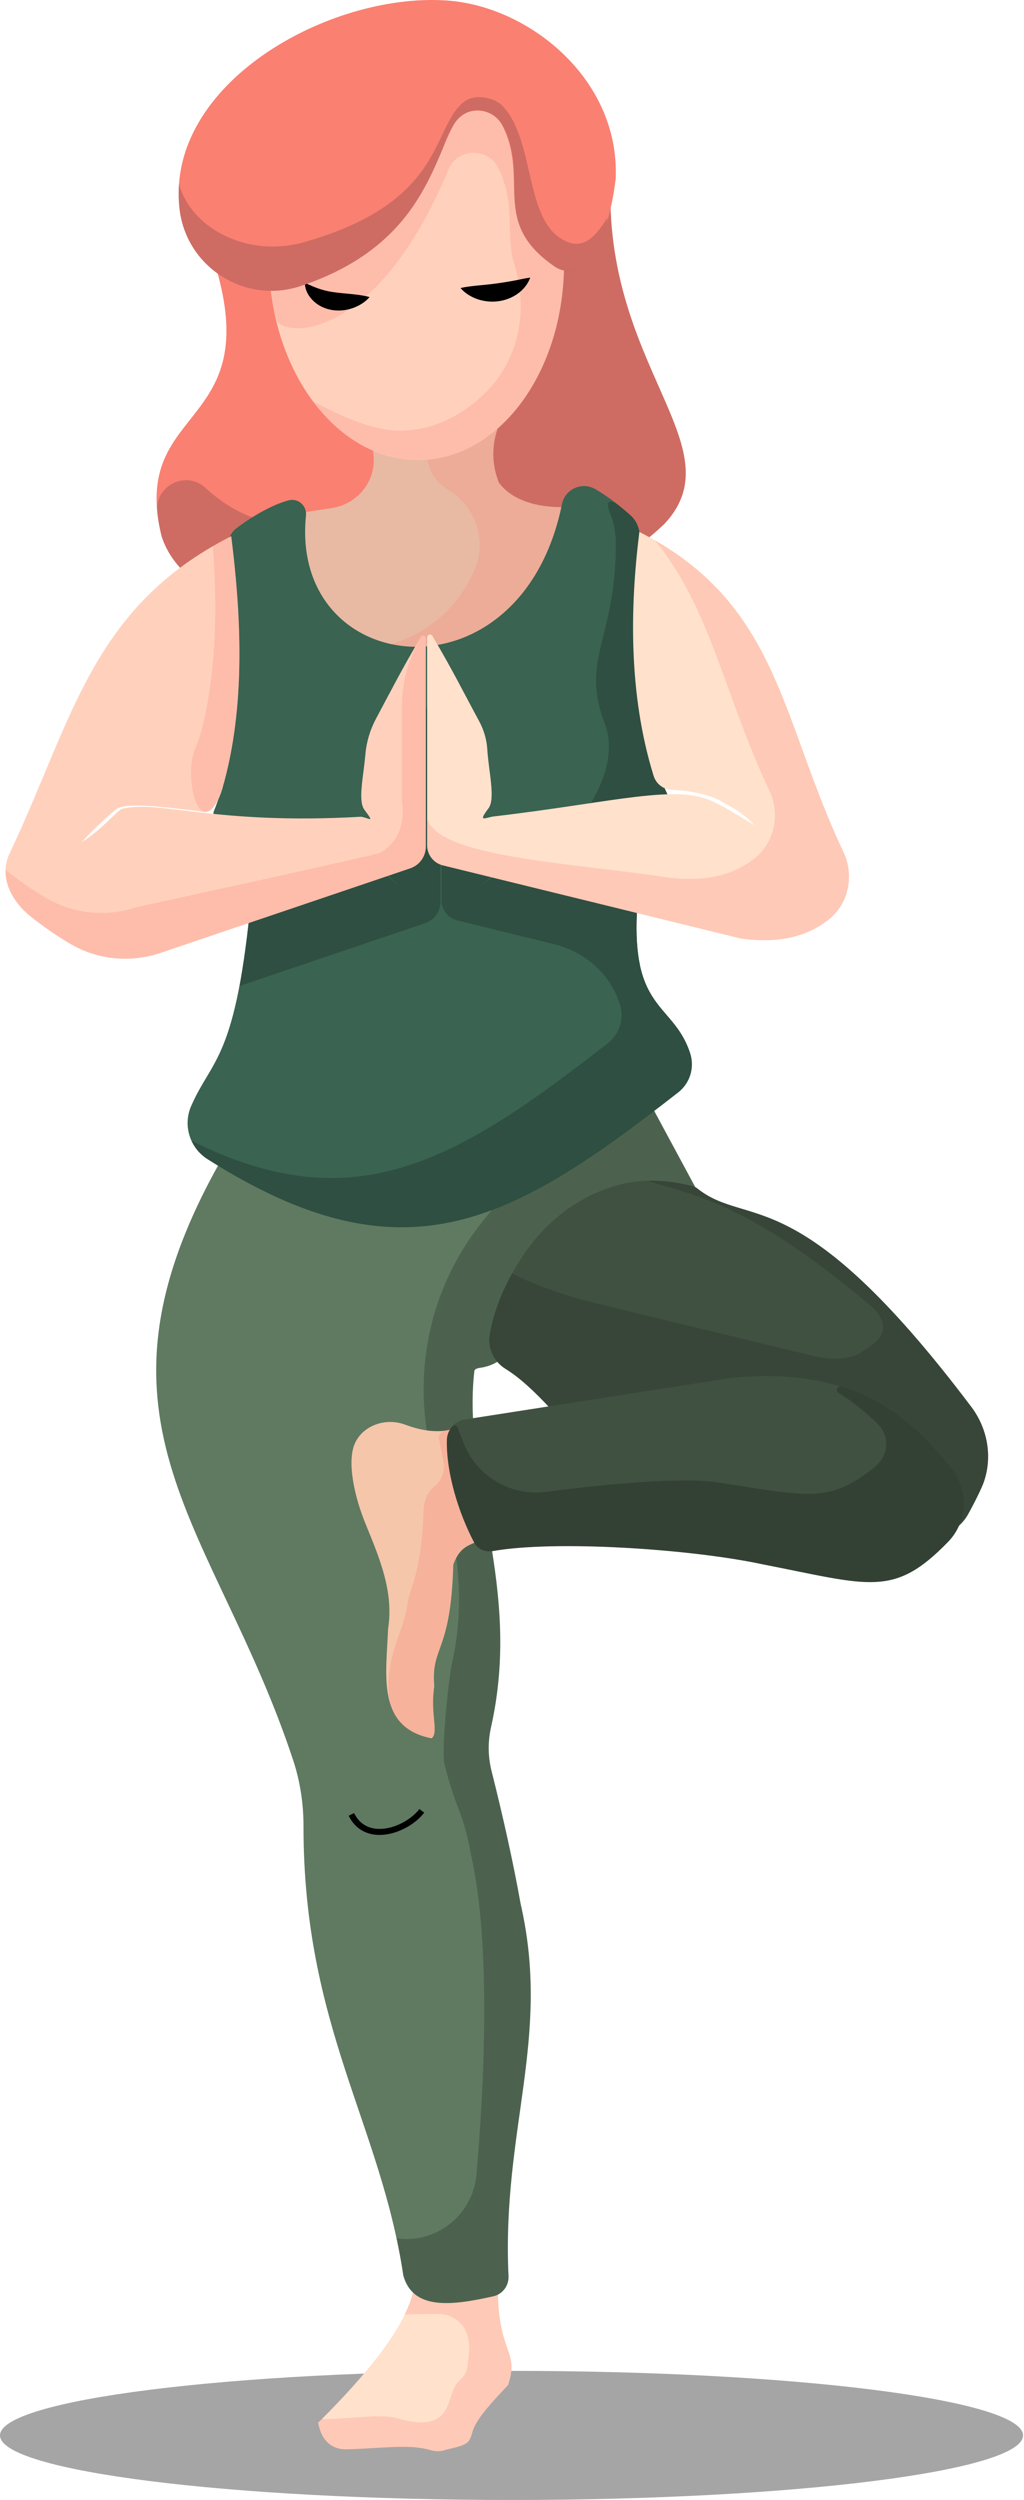 <svg width="340" height="830" viewBox="0 0 340 830" fill="none" xmlns="http://www.w3.org/2000/svg">
<path d="M169.842 830C263.644 830 339.685 820.405 339.685 808.568C339.685 796.731 263.644 787.136 169.842 787.136C76.041 787.136 0 796.731 0 808.568C0 820.405 76.041 830 169.842 830Z" fill="#A5A5A5"/>
<path d="M137.172 761.066C134.033 773.402 121.711 788.354 105.627 804.376C106.308 807.764 107.641 810.618 110.574 812.193C111.966 812.937 113.536 813.204 115.076 813.174C126.894 812.877 135.78 811.361 142.86 813.412C144.4 813.858 146.059 813.977 147.569 813.472C149.82 812.728 154.589 812.253 155.833 810.142C156.307 809.31 156.603 808.389 156.84 807.467C157.936 803.246 163.386 797.509 168.718 791.802C172.48 780.209 165.519 781.784 165.341 760.471L137.172 761.066Z" fill="#FFE1CC"/>
<path opacity="0.24" d="M168.717 791.802C163.386 797.509 157.936 803.246 156.84 807.467C156.603 808.389 156.306 809.31 155.833 810.143C154.589 812.253 149.82 812.699 147.569 813.472C146.028 813.977 144.399 813.858 142.859 813.412C135.78 811.361 126.894 812.907 115.046 813.175C113.505 813.204 111.936 812.907 110.543 812.194C107.641 810.618 106.337 807.824 105.626 804.524C106.13 803.96 106.337 803.722 106.841 803.127C107.137 803.157 107.433 803.157 107.729 803.157C117.415 802.979 124.672 801.582 130.596 802.563C131.277 802.681 131.959 802.86 132.64 803.068C151.597 808.359 147.628 794.507 152.604 790.316C154.085 789.097 155.122 787.313 155.24 785.381C155.418 782.557 156.395 779.882 155.329 775.72C154.174 771.172 149.938 768.111 145.258 768.2L134.388 768.378C135.602 765.851 136.52 763.444 137.113 761.125L165.281 760.501C165.548 781.784 172.509 780.239 168.717 791.802Z" fill="#FA8072"/>
<path d="M68.956 80.468C92.089 144.021 42.505 132.161 53.642 178.027C66.675 218.692 174.552 218.395 220.7 173.836C245.758 146.815 194.782 118.546 203.727 48.275C127.9 -17.657 94.577 21.908 68.956 80.468Z" fill="#FA8072"/>
<path opacity="0.2" d="M220.701 173.836C174.552 218.395 66.676 218.722 53.643 178.027C53.228 176.363 52.547 173.509 52.191 170.001C51.303 161.232 61.729 156.03 68.216 161.975C85.188 177.522 107.759 180.435 131.899 154.782C155.921 128.891 143.066 79.487 147.213 15.309C163.001 18.727 181.543 28.983 203.728 48.245C194.783 118.517 245.759 146.815 220.701 173.836Z" fill="#1F1F2B"/>
<path d="M116.526 135.876C119.991 139.206 124.079 145.626 124.109 152.701C124.138 160.608 118.303 167.267 110.542 168.604C105.27 169.496 99.257 170.18 94.222 171.369L112.438 217.592L169.043 218.098L189.392 168.248C182.342 168.812 171.175 167.683 165.636 160.251C162.319 151.72 163.504 143.248 168.865 134.836L116.526 135.876Z" fill="#E8BAA3"/>
<path opacity="0.24" d="M189.362 168.218L169.013 218.068L112.409 217.592L111.55 215.392L117.8 215.452C135.276 215.6 151.063 205.048 157.698 188.847C158.764 186.261 159.268 183.616 159.268 180.97C159.268 173.509 155.21 166.345 148.397 162.332C148.308 162.302 148.249 162.243 148.16 162.183C144.754 160.103 142.562 156.565 141.881 152.641C140.874 146.845 141.91 141.078 144.902 135.341L168.835 134.866C163.504 143.278 162.319 151.75 165.607 160.281C171.146 167.683 182.342 168.782 189.362 168.218Z" fill="#FA8072"/>
<path d="M139.506 152.756C166.558 152.251 187.939 122.223 187.262 85.686C186.585 49.149 164.106 19.939 137.054 20.444C110.002 20.949 88.621 50.978 89.298 87.515C89.975 124.052 112.455 153.261 139.506 152.756Z" fill="#FFD1BD"/>
<path d="M126.982 150.829C127.871 151.126 128.789 151.393 129.677 151.631C128.759 151.393 127.871 151.126 126.982 150.829Z" fill="#FFD1BD"/>
<path opacity="0.24" d="M187.259 89.802C187.23 90.991 187.171 92.21 187.082 93.399C187.052 93.963 186.993 94.498 186.963 95.063C186.963 95.123 186.963 95.182 186.934 95.242C186.874 95.806 186.815 96.401 186.756 96.966C186.697 97.501 186.637 98.066 186.578 98.601C186.341 100.384 186.075 102.138 185.749 103.862C185.364 105.883 184.89 107.875 184.386 109.807C184.268 110.253 184.149 110.729 184.001 111.175C183.853 111.68 183.735 112.155 183.557 112.631C183.557 112.661 183.557 112.691 183.527 112.72C183.379 113.196 183.231 113.642 183.083 114.088C182.935 114.563 182.757 115.039 182.609 115.514C182.461 115.931 182.313 116.377 182.135 116.793C182.046 117.03 181.957 117.268 181.869 117.506C181.72 117.893 181.572 118.279 181.424 118.665C181.098 119.468 180.773 120.271 180.417 121.043C180.21 121.489 180.032 121.935 179.825 122.381C179.617 122.827 179.41 123.273 179.203 123.689C178.344 125.413 177.426 127.107 176.478 128.713C176.241 129.129 175.974 129.515 175.737 129.902C175.5 130.288 175.263 130.645 175.026 131.002C173.99 132.577 172.894 134.063 171.738 135.49C171.472 135.817 171.205 136.174 170.909 136.501C169.695 137.957 168.391 139.325 167.058 140.633C166.851 140.841 166.614 141.049 166.407 141.257C165.163 142.416 163.889 143.486 162.556 144.497C162.29 144.705 161.993 144.913 161.697 145.121C161.431 145.329 161.164 145.508 160.897 145.686C160.69 145.835 160.483 145.983 160.246 146.102C159.92 146.34 159.565 146.548 159.239 146.756C158.291 147.351 157.313 147.915 156.306 148.421C156.01 148.569 155.684 148.718 155.388 148.867C155.092 149.015 154.796 149.164 154.5 149.283C154.47 149.313 154.411 149.313 154.381 149.342C154.085 149.491 153.789 149.61 153.522 149.729C152.011 150.383 150.501 150.918 148.931 151.364C148.635 151.453 148.309 151.542 147.983 151.601C147.657 151.691 147.331 151.78 147.035 151.839C145.85 152.107 144.636 152.315 143.451 152.493C143.185 152.523 142.888 152.553 142.592 152.582C142.296 152.612 142 152.642 141.704 152.672C141.644 152.672 141.615 152.672 141.555 152.672C140.845 152.731 140.163 152.761 139.482 152.761C139.245 152.761 139.008 152.761 138.771 152.761C138.297 152.761 137.823 152.761 137.379 152.731C137.29 152.731 137.201 152.731 137.142 152.731C136.727 152.701 136.313 152.701 135.868 152.642C135.72 152.642 135.572 152.612 135.424 152.612C135.158 152.582 134.861 152.553 134.595 152.523C134.387 152.493 134.18 152.463 133.943 152.434C133.44 152.374 132.936 152.285 132.462 152.196C132.077 152.136 131.662 152.047 131.277 151.958C131.218 151.958 131.188 151.928 131.129 151.928C130.714 151.839 130.3 151.75 129.885 151.631C129.796 151.601 129.707 151.601 129.648 151.572C128.73 151.334 127.841 151.066 126.953 150.769C126.805 150.71 126.686 150.68 126.538 150.62C126.183 150.502 125.827 150.353 125.442 150.234C124.998 150.056 124.553 149.877 124.109 149.699C123.606 149.491 123.102 149.253 122.599 149.015C122.154 148.807 121.71 148.599 121.266 148.361C121.236 148.361 121.236 148.361 121.206 148.332C120.792 148.124 120.377 147.886 119.962 147.648C119.933 147.618 119.873 147.588 119.844 147.588C119.459 147.351 119.044 147.113 118.659 146.905C118.629 146.875 118.6 146.875 118.57 146.845C118.126 146.578 117.682 146.31 117.267 146.013C116.911 145.775 116.556 145.537 116.171 145.3C116.082 145.24 115.993 145.151 115.904 145.091C115.519 144.824 115.105 144.527 114.72 144.229C114.69 144.2 114.631 144.17 114.571 144.14C114.186 143.843 113.831 143.546 113.446 143.248C113.031 142.922 112.617 142.565 112.231 142.238C111.817 141.881 111.432 141.524 111.017 141.168C110.395 140.603 109.803 140.038 109.24 139.444C107.907 138.076 106.604 136.649 105.389 135.104C105.063 134.688 104.708 134.271 104.382 133.825C102.96 131.982 119.903 143.248 133.173 142.981C143.718 142.773 153.374 138.106 161.223 130.318C172.36 119.29 175.471 102.762 170.761 87.78C167.681 77.941 171.413 67.716 165.429 55.766C162.142 49.167 152.752 49.018 149.286 55.469C126.064 111.591 98.399 109.005 98.399 109.005C94.252 108.648 92.09 108.053 91.379 104.902C90.786 102.168 90.283 99.373 89.957 96.549C93.215 96.579 96.562 96.044 99.85 94.944C139.127 81.865 143.451 54.874 150.678 41.438C154.174 34.958 163.534 35.136 166.822 41.706C175.263 58.59 164.333 72.026 180.565 85.7C181.632 86.621 182.846 87.543 184.179 88.434C185.127 89.148 186.193 89.594 187.259 89.802Z" fill="#FA8072"/>
<path opacity="0.32" d="M187.26 89.801C186.193 89.563 185.127 89.147 184.179 88.493C182.846 87.572 181.632 86.65 180.566 85.758C180.862 82.548 180.98 79.249 180.921 75.919C180.654 61.978 177.218 49.077 171.561 38.495C180.951 50.355 186.964 67.061 187.289 85.699C187.319 87.066 187.319 88.434 187.26 89.801Z" fill="#FA8072"/>
<path d="M72.363 387.028C24.674 472.965 71.711 506.852 97.333 584.377C99.643 591.392 100.769 598.764 100.769 606.166C100.709 672.781 126.39 704.974 133.914 755.507C137.113 766.981 149.82 765.555 163.83 762.374C166.881 761.69 168.984 758.866 168.836 755.715C166.555 707.025 183.054 676.824 172.864 632.116C170.317 617.967 167.029 603.223 163.208 588.003C161.994 583.217 161.964 578.224 163.03 573.438C173.546 526.531 153.315 491.633 157.491 455.219C157.551 454.595 158.35 454.268 159.446 454.119C164.808 453.406 169.399 449.868 171.087 444.696L190.962 411.879L230.861 394.192L215.547 365.774L72.363 387.028Z" fill="#5F7A61"/>
<path opacity="0.2" d="M157.522 455.159C153.345 491.573 173.576 526.471 163.061 573.378C161.965 578.194 162.024 583.188 163.238 587.944C167.059 603.163 170.377 617.907 172.895 632.057C183.084 676.764 166.585 706.936 168.866 755.656C169.014 758.807 166.911 761.631 163.86 762.314C149.85 765.495 137.143 766.922 133.944 755.478C133.322 751.227 132.552 747.125 131.693 743.141C144.933 745.014 157.018 735.323 158.203 721.947C160.602 694.243 163.298 645.998 156.337 615.529C153.79 601.38 151.42 601.053 147.599 585.833C146.414 581.047 149.021 556.91 150.087 552.124C155.33 528.73 150.887 507.893 144.726 488.066C136.106 460.272 141.29 429.952 159.092 406.974C171.473 390.952 187.971 375.257 207.846 368.955L214.155 365.923L215.607 365.715L230.92 394.133L191.022 411.819L171.147 444.636C169.459 449.809 164.897 453.346 159.506 454.059C158.381 454.208 157.611 454.535 157.522 455.159Z" fill="black"/>
<path d="M78.405 175.471C83.025 171.874 90.253 167.534 95.881 166.107C98.991 165.305 101.923 167.921 101.597 171.131C96.058 225.291 172.952 234.447 186.607 167.326C187.614 162.392 193.183 159.865 197.537 162.332C201.743 164.71 206.186 168.248 209.326 171.072C211.311 172.855 212.407 175.412 212.377 178.057C211.844 217.057 210.274 243.037 224.195 268.958C222.744 278.292 217.827 286.764 212.436 292.055C207.016 336.495 223.218 331.531 229.142 349.633C230.712 354.39 229.112 359.621 225.173 362.683C169.576 406.053 134.061 426.207 68.867 384.829C63.002 381.113 60.692 373.622 63.447 367.261C70.437 351.179 78.464 352.101 83.529 296.454C74.643 290.539 70.733 282.305 70.881 269.612C78.997 250.409 78.79 219.108 75.709 181.565C75.561 179.246 76.539 176.928 78.405 175.471Z" fill="#3A6351"/>
<path d="M141.822 234.535L146.265 287.12V299.307C146.265 302.577 144.192 305.461 141.111 306.531L79.561 327.368C80.627 321.691 81.634 314.824 82.582 306.471L128.523 290.925C129.885 291.757 131.129 292.857 132.344 294.076C131.81 293.214 130.685 292.441 128.997 290.746L136.283 288.279C139.364 287.239 141.437 284.326 141.437 281.056V235.189C141.556 234.951 141.674 234.743 141.822 234.535Z" fill="#3A6351"/>
<path d="M212.497 320.472L151.835 305.58C148.784 304.836 146.622 302.072 146.622 298.921V287.209C146.74 287.239 146.859 287.298 147.007 287.328L162.913 291.222C161.758 292.292 160.958 292.887 160.543 293.57C161.432 292.679 162.38 291.936 163.387 291.341L211.46 303.142C211.134 310.514 211.549 316.073 212.497 320.472Z" fill="#3A6351"/>
<path d="M152.899 95.628C155.239 95.093 157.254 94.944 159.179 94.736C161.104 94.558 162.881 94.379 164.629 94.141C166.377 93.904 168.094 93.636 169.931 93.309C171.797 92.982 173.722 92.507 176.062 92.15C174.433 96.638 169.961 99.462 165.369 100.027C163.059 100.324 160.719 100.057 158.557 99.343C156.424 98.571 154.469 97.441 152.899 95.628Z" fill="black"/>
<path d="M101.213 93.874C105.389 95.925 108.085 96.668 111.372 97.084C113.002 97.292 114.72 97.441 116.586 97.619C118.452 97.827 120.436 98.006 122.717 98.63C121.177 100.384 119.281 101.484 117.237 102.256C115.164 102.97 112.913 103.297 110.573 102.97C108.262 102.673 105.922 101.662 104.175 100.027C102.398 98.392 101.243 96.222 101.213 93.874Z" fill="black"/>
<path d="M150.648 41.468C143.391 54.904 139.096 81.895 99.82 94.974C81.278 101.157 61.669 88.613 59.566 69.113C55.123 27.854 108.735 -2.14 147.567 0.12C174.759 1.517 205.801 25.684 204.438 59.274C203.046 70.629 200.291 79.219 196.589 85.7C194.071 90.069 188.325 91.318 184.178 88.494C162.792 73.839 175.825 59.749 166.82 41.736C163.503 35.166 154.143 34.988 150.648 41.468Z" fill="#FA8072"/>
<path opacity="0.2" d="M201.181 75.028C199.907 79.101 198.367 82.638 196.59 85.73C194.072 90.099 188.326 91.348 184.179 88.524C162.556 73.691 175.915 59.779 167.207 42.241C165.607 39.031 162.408 36.831 158.854 36.653C150.59 36.236 148.279 46.64 146.087 51.575C140.015 65.724 130.774 84.659 99.821 94.974C81.308 101.157 61.67 88.613 59.596 69.143C59.3 66.408 59.271 63.762 59.448 61.117C63.684 76.277 82.7 85.522 100.709 80.468C148.398 67.062 143.007 42.122 154.233 33.68C157.432 31.242 163.326 32.134 166.407 34.72C177.9 45.897 173.842 73.126 187.319 79.784C194.724 83.857 199.019 76.188 201.655 72.353C201.833 72.026 201.536 73.869 201.181 75.028Z" fill="#1F1F2B"/>
<path opacity="0.2" d="M225.202 362.713C169.605 406.083 134.09 426.237 68.926 384.859C66.527 383.343 64.72 381.202 63.624 378.765C117.799 405.785 151.626 385.542 201.862 346.334C205.801 343.272 207.371 338.041 205.801 333.285C204.972 330.788 203.965 328.766 202.869 326.953C198.633 320.116 191.761 315.39 183.971 313.457L151.833 305.58C148.782 304.837 146.62 302.073 146.62 298.922V287.21C146.738 287.239 146.857 287.299 147.005 287.329L162.911 291.223C161.756 292.293 160.956 292.887 160.541 293.571C161.43 292.679 162.378 291.936 163.385 291.342L188.207 297.435C187.762 291.847 187.97 284.802 189.095 275.706C189.391 275.409 189.688 275.111 189.984 274.784C198.248 266.045 205.149 251.658 200.854 240.392C192.709 219.079 204.024 212.747 204.498 182.07C204.527 179.246 204.527 175.204 202.572 170.447C200.914 166.434 202.395 165.305 205.771 168.04C207.075 169.08 208.289 170.12 209.355 171.072C211.34 172.855 212.436 175.412 212.406 178.057C211.873 217.057 210.303 243.008 224.225 268.958C222.773 278.292 217.856 286.764 212.466 292.055C211.962 296.127 211.666 299.813 211.488 303.113C211.458 303.886 211.429 304.659 211.399 305.372C211.399 305.669 211.37 305.967 211.37 306.264C211.34 308.137 211.34 309.89 211.429 311.555C211.429 311.763 211.458 311.941 211.458 312.15C211.518 313.368 211.607 314.557 211.725 315.657C211.755 315.895 211.784 316.133 211.814 316.341C211.903 317.084 212.021 317.797 212.11 318.451C212.14 318.689 212.169 318.897 212.229 319.135C212.317 319.581 212.406 319.997 212.495 320.443C215.724 335.573 224.965 336.881 229.142 349.634C230.712 354.419 229.142 359.651 225.202 362.713Z" fill="black"/>
<path opacity="0.2" d="M141.111 306.501L79.561 327.339C80.627 321.661 81.634 314.794 82.582 306.442L128.523 290.895C129.885 291.727 131.129 292.827 132.344 294.046C131.81 293.184 130.685 292.411 128.997 290.717L136.283 288.249C139.364 287.209 141.437 284.296 141.437 281.026V235.189C141.556 234.981 141.674 234.773 141.822 234.535L146.265 287.12V299.307C146.265 302.548 144.192 305.461 141.111 306.501Z" fill="black"/>
<path d="M167.888 454.505C172.597 457.389 177.722 462.204 183.053 467.971C195.02 480.931 210.659 489.968 227.898 493.565L305.859 509.854C311.99 511.133 318.299 508.338 321.38 502.839C323.72 498.648 325.852 494.219 326.563 492.316C329.644 483.815 327.955 474.303 322.505 467.079C265.042 390.833 248.543 408.014 231.63 394.638C231.156 394.251 230.594 393.954 230.001 393.806C217.502 390.595 208.023 391.963 199.789 395.232C189.629 399.245 181.009 406.379 174.73 415.327C168.628 424.007 164.363 433.133 162.615 442.912C161.816 447.52 163.948 452.098 167.888 454.505Z" fill="#405141"/>
<path opacity="0.14" d="M326.564 492.346C325.883 494.249 323.75 498.678 321.38 502.869C318.3 508.339 311.991 511.163 305.83 509.884L227.869 493.565C210.63 489.968 194.991 480.932 183.024 467.971C177.693 462.204 172.568 457.389 167.888 454.505C163.949 452.068 161.816 447.52 162.646 442.942C163.89 435.927 166.467 429.239 170.051 422.818C178.315 426.89 187.823 430.279 198.131 432.776L270.552 450.284C276.269 451.652 282.371 451.236 285.629 449.185C288.117 447.609 290.398 445.915 291.138 445.172C294.574 441.783 293.567 437.294 288.887 433.341C247.093 398.116 228.758 396.63 214.985 392.052C219.517 391.903 224.463 392.409 230.032 393.836C230.624 393.984 231.187 394.281 231.661 394.668C248.574 408.044 265.043 390.863 322.536 467.109C327.956 474.332 329.615 483.845 326.564 492.346Z" fill="black"/>
<path d="M151.033 474.214C146.413 475.79 140.903 475.373 134.535 472.995C127.219 470.261 118.836 474.006 117.178 481.17C116.407 484.529 116.644 488.423 117.385 492.525C118.214 497.133 119.636 501.651 121.413 506.02C126.034 517.316 130.803 528.553 128.848 540.8C128.315 555.722 124.819 573.527 143.302 577.124C145.791 575.162 142.769 569.098 144.191 559.883C143.066 546.15 149.671 549.242 150.5 519.427C152.751 513.363 155.773 513.095 159.06 511.52L151.033 474.214Z" fill="#F5C6AA"/>
<path opacity="0.28" d="M159.002 511.459C159.002 511.489 159.002 511.549 158.943 511.549C157.314 512.321 155.744 512.797 154.322 513.778C152.871 514.818 151.538 516.394 150.442 519.396V519.426C149.672 546.892 144.014 546.417 144.014 556.91C144.014 557.802 144.074 558.783 144.162 559.853C144.162 559.853 144.162 559.853 144.162 559.882C143.185 566.184 144.311 571 144.311 574.062C144.311 575.459 144.074 576.469 143.333 577.094C143.303 577.123 143.274 577.123 143.244 577.123C138.653 576.231 135.425 574.448 133.173 572.04C125.65 564.49 129.915 549.419 132.877 541.601C133.973 538.688 134.773 535.686 135.276 532.594C136.343 525.906 139.927 522.755 140.667 501.234C140.727 499.242 141.289 497.28 142.356 495.586C142.948 494.694 143.57 494.04 144.192 493.535C146.651 491.603 147.835 488.422 147.243 485.331L145.792 477.84C145.525 476.443 146.473 475.135 147.865 474.927C148.931 474.778 149.938 474.54 150.945 474.213C151.005 474.184 151.034 474.213 151.034 474.273L159.002 511.459Z" fill="#FA8072"/>
<path d="M140.046 601.201C135.188 607.622 121.622 612.527 116.675 602.39" stroke="black" stroke-width="2" stroke-miterlimit="10"/>
<path d="M154.352 471.27L242.976 457.448C284.681 453.376 302.72 471.568 315.841 487.53C321.736 494.694 321.292 505.187 314.834 511.876C296.677 530.573 288.887 526.322 253.076 519.337C229.499 514.284 184.328 511.252 163.475 514.997C161.283 515.383 158.973 514.521 157.729 512.649C157.61 512.5 157.521 512.322 157.433 512.143C152.279 502.304 148.161 489.136 148.369 478.167C148.428 474.689 150.975 471.805 154.352 471.27Z" fill="#405141"/>
<path opacity="0.2" d="M314.833 511.847C296.676 530.544 288.886 526.293 253.075 519.308C229.498 514.254 184.327 511.222 163.474 514.938C161.282 515.324 158.972 514.462 157.728 512.59C157.609 512.411 157.52 512.263 157.432 512.084C152.278 502.245 148.16 489.077 148.397 478.108C148.427 476.414 149.079 474.838 150.115 473.62C150.678 472.966 151.745 473.203 152.011 474.036C152.515 475.522 153.255 477.454 154.144 479.594C158.616 490.325 169.665 496.776 181.187 495.289C199.374 492.971 226.032 490.206 238.354 492.198C268.27 496.627 274.757 499.302 289.952 487.472C295.373 483.251 295.728 476.622 290.811 472.104C287.287 468.864 283.317 465.445 278.401 462.443C277.245 461.729 278.075 459.976 279.348 460.392C296.913 465.98 307.399 477.187 315.84 487.472C321.735 494.695 321.291 505.188 314.833 511.847Z" fill="black"/>
<path d="M212.289 176.601C258.763 200.203 259.029 238.489 280.03 282.81C283.733 290.598 281.837 300.081 275.054 305.372C266.79 311.823 256.897 313.012 246.233 311.644L147.035 287.299C143.985 286.556 141.822 283.791 141.822 280.64V211.617C141.822 210.666 143.066 210.309 143.57 211.142C150.116 222.17 153.789 229.631 159.091 239.441C160.631 242.294 161.579 245.445 161.786 248.685C162.26 256.295 164.541 265.094 162.231 268.304C158.795 272.912 160.601 271.693 163.623 271.098C204.173 266.372 224.966 259.981 237.229 266.372C239.184 267.145 244.13 270.147 250.558 274.011C245.819 268.899 241.228 267.234 239.48 266.015C235.718 263.905 229.32 262.448 223.1 262.24C220.316 262.151 217.857 260.278 217.028 257.603C208.586 230.404 209.208 201.303 212.289 176.601Z" fill="#FFE1CC"/>
<path opacity="0.24" d="M275.053 305.402C266.789 311.852 256.896 313.041 246.233 311.674L147.035 287.328C143.984 286.585 141.822 283.821 141.822 280.67V271.723C145.287 284.594 189.096 286.407 221.648 291.312C232.312 292.679 242.205 291.49 250.469 285.04C257.252 279.719 259.147 270.266 255.445 262.448C240.339 230.493 235.955 201.689 217.294 179.276C258.792 203.056 259.799 240.094 280.03 282.81C283.732 290.628 281.837 300.081 275.053 305.402Z" fill="#FA8072"/>
<path d="M76.776 178.027C30.302 201.629 24.2 238.935 3.199 283.286C-0.503 291.074 3.673 299.218 10.456 304.539C14.011 307.304 18.691 310.722 23.726 313.606C32.701 318.719 43.453 319.699 53.228 316.4L136.224 288.279C139.304 287.239 141.378 284.326 141.378 281.056V211.885C141.378 210.993 140.222 210.696 139.778 211.439C133.499 222.021 129.826 229.304 124.909 238.489C122.924 242.175 121.68 246.247 121.325 250.409C120.703 257.722 118.777 265.777 120.969 268.809C124.405 273.417 122.954 271.752 119.962 271.157C71 273.952 52.843 265.45 40.55 268.542C38.596 269.315 33.59 275.676 27.162 279.54C31.901 274.427 37.263 269.612 39.01 268.393C42.861 266.253 58.263 268.363 67.771 269.552C70.852 269.939 72.955 264.826 73.814 261.853C81.93 234 79.856 202.64 76.776 178.027Z" fill="#FFD1BD"/>
<path opacity="0.24" d="M67.149 241.552C72.007 221.725 72.095 200.471 70.644 181.327C72.599 180.198 74.643 179.098 76.775 177.998C79.619 200.917 81.633 229.661 75.354 255.998C68.363 285.07 60.188 260.338 64.72 248.745C65.638 246.397 66.556 244.019 67.149 241.552Z" fill="#FA8072"/>
<path opacity="0.24" d="M141.436 211.855V281.027C141.436 284.297 139.363 287.18 136.282 288.25L53.286 316.37C43.482 319.67 32.73 318.719 23.785 313.576C18.749 310.693 14.039 307.304 10.515 304.51C5.331 300.467 1.688 294.76 1.895 288.815C2.102 288.993 2.31 289.142 2.517 289.32C6.072 292.085 10.752 295.503 15.787 298.386C24.762 303.499 35.514 304.48 45.289 301.181C45.289 301.181 125.174 283.821 126.389 283.048C133.261 278.857 134.327 272.079 133.439 265.867V234.685C133.439 226.54 135.601 218.544 139.777 211.528C139.807 211.499 139.836 211.439 139.836 211.409C140.281 210.666 141.436 210.993 141.436 211.855Z" fill="#FA8072"/>
</svg>
